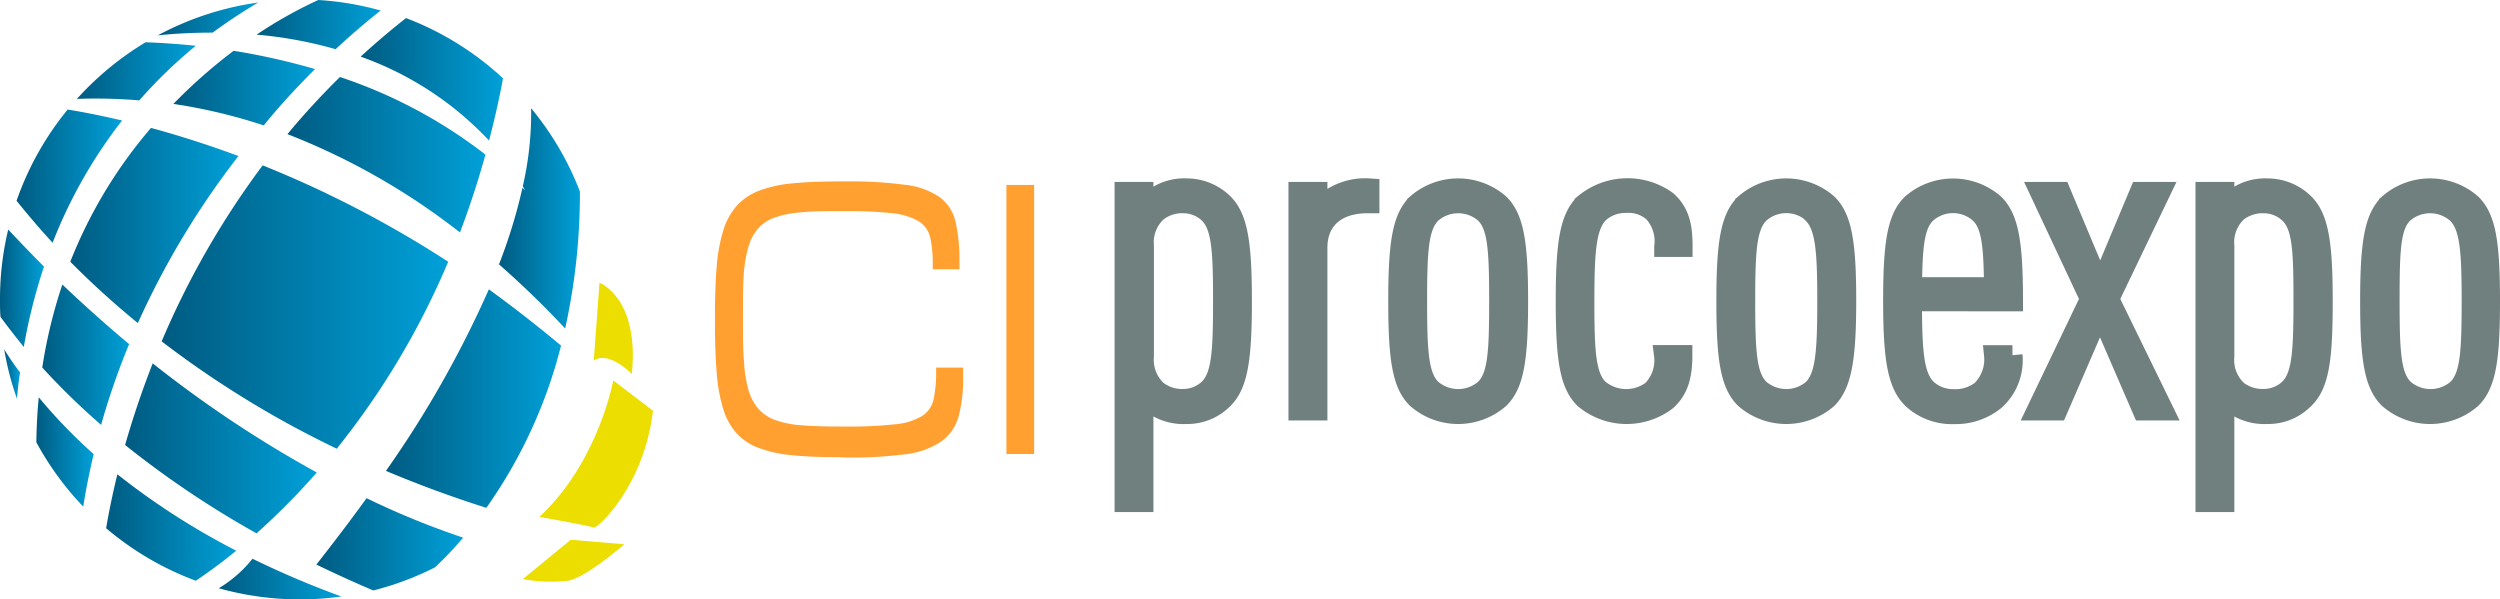 <svg xmlns="http://www.w3.org/2000/svg" xmlns:xlink="http://www.w3.org/1999/xlink" viewBox="0 0 249 59.7"><defs><style>.cls-1{fill:url(#Degradado_sin_nombre_4);}.cls-2{fill:url(#Degradado_sin_nombre_4-2);}.cls-3{fill:url(#Degradado_sin_nombre_4-3);}.cls-4{fill:url(#Degradado_sin_nombre_4-4);}.cls-5{fill:url(#Degradado_sin_nombre_4-5);}.cls-6{fill:url(#Degradado_sin_nombre_4-6);}.cls-7{fill:url(#Degradado_sin_nombre_4-7);}.cls-8{fill:url(#Degradado_sin_nombre_4-8);}.cls-9{fill:url(#Degradado_sin_nombre_4-9);}.cls-10{fill:url(#Degradado_sin_nombre_4-10);}.cls-11{fill:url(#Degradado_sin_nombre_4-11);}.cls-12{fill:url(#Degradado_sin_nombre_4-12);}.cls-13{fill:url(#Degradado_sin_nombre_4-13);}.cls-14{fill:url(#Degradado_sin_nombre_4-14);}.cls-15{fill:url(#Degradado_sin_nombre_4-15);}.cls-16{fill:url(#Degradado_sin_nombre_4-16);}.cls-17{fill:url(#Degradado_sin_nombre_4-17);}.cls-18{fill:url(#Degradado_sin_nombre_4-18);}.cls-19{fill:url(#Degradado_sin_nombre_4-19);}.cls-20{fill:url(#Degradado_sin_nombre_4-20);}.cls-21{fill:#ebde00;}.cls-22{fill:#ffa030;}.cls-23{fill:#70807e;stroke:#70807e;stroke-miterlimit:10;stroke-width:2px;}</style><linearGradient id="Degradado_sin_nombre_4" x1="0.42" y1="37.25" x2="1.97" y2="37.25" gradientUnits="userSpaceOnUse"><stop offset="0" stop-color="#005b81"/><stop offset="1" stop-color="#00a0d8"/></linearGradient><linearGradient id="Degradado_sin_nombre_4-2" x1="0" y1="28.67" x2="4.38" y2="28.67" xlink:href="#Degradado_sin_nombre_4"/><linearGradient id="Degradado_sin_nombre_4-3" x1="1.65" y1="17.56" x2="12.16" y2="17.56" xlink:href="#Degradado_sin_nombre_4"/><linearGradient id="Degradado_sin_nombre_4-4" x1="15.73" y1="1.87" x2="25.72" y2="1.87" xlink:href="#Degradado_sin_nombre_4"/><linearGradient id="Degradado_sin_nombre_4-5" x1="7.66" y1="7.09" x2="19.5" y2="7.09" xlink:href="#Degradado_sin_nombre_4"/><linearGradient id="Degradado_sin_nombre_4-6" x1="3.62" y1="45.01" x2="9.33" y2="45.01" xlink:href="#Degradado_sin_nombre_4"/><linearGradient id="Degradado_sin_nombre_4-7" x1="4.23" y1="35.33" x2="12.86" y2="35.33" xlink:href="#Degradado_sin_nombre_4"/><linearGradient id="Degradado_sin_nombre_4-8" x1="7.03" y1="22.46" x2="23.75" y2="22.46" xlink:href="#Degradado_sin_nombre_4"/><linearGradient id="Degradado_sin_nombre_4-9" x1="25.56" y1="2.45" x2="37.92" y2="2.45" xlink:href="#Degradado_sin_nombre_4"/><linearGradient id="Degradado_sin_nombre_4-10" x1="17.23" y1="8.78" x2="31.38" y2="8.78" xlink:href="#Degradado_sin_nombre_4"/><linearGradient id="Degradado_sin_nombre_4-11" x1="10.57" y1="52.54" x2="23.53" y2="52.54" xlink:href="#Degradado_sin_nombre_4"/><linearGradient id="Degradado_sin_nombre_4-12" x1="21.79" y1="57.68" x2="33.99" y2="57.68" xlink:href="#Degradado_sin_nombre_4"/><linearGradient id="Degradado_sin_nombre_4-13" x1="12.46" y1="44.66" x2="31.55" y2="44.66" xlink:href="#Degradado_sin_nombre_4"/><linearGradient id="Degradado_sin_nombre_4-14" x1="16.1" y1="30.58" x2="44.64" y2="30.58" xlink:href="#Degradado_sin_nombre_4"/><linearGradient id="Degradado_sin_nombre_4-15" x1="28.63" y1="15.41" x2="48.35" y2="15.41" xlink:href="#Degradado_sin_nombre_4"/><linearGradient id="Degradado_sin_nombre_4-16" x1="35.92" y1="7.96" x2="50.1" y2="7.96" xlink:href="#Degradado_sin_nombre_4"/><linearGradient id="Degradado_sin_nombre_4-17" x1="31.48" y1="54.21" x2="46.13" y2="54.21" xlink:href="#Degradado_sin_nombre_4"/><linearGradient id="Degradado_sin_nombre_4-18" x1="38.44" y1="39.7" x2="55.88" y2="39.7" xlink:href="#Degradado_sin_nombre_4"/><linearGradient id="Degradado_sin_nombre_4-19" x1="49.7" y1="21.75" x2="57.76" y2="21.75" xlink:href="#Degradado_sin_nombre_4"/><linearGradient id="Degradado_sin_nombre_4-20" x1="59.11" y1="32.04" x2="59.76" y2="32.04" xlink:href="#Degradado_sin_nombre_4"/></defs><title>logo</title><g id="Capa_2" data-name="Capa 2"><g id="Capa_1-2" data-name="Capa 1"><path class="cls-1" d="M2,37.1C1.43,36.35.91,35.59.42,34.8a28.77,28.77,0,0,0,1.27,4.91C1.76,38.88,1.85,38,2,37.1Z"/><path class="cls-2" d="M4.38,26.55Q2.61,24.78.82,22.86a29.54,29.54,0,0,0-.82,7c0,.57,0,1.14.05,1.7.68.93,1.45,1.92,2.32,3A55.93,55.93,0,0,1,4.38,26.55Z"/><path class="cls-3" d="M12.16,12c-2.1-.49-3.93-.85-5.42-1.09A29.79,29.79,0,0,0,1.65,20c1,1.23,2.17,2.64,3.59,4.18A48.34,48.34,0,0,1,12.16,12Z"/><path class="cls-4" d="M21.18,3.25a53.39,53.39,0,0,1,4.54-3,29.81,29.81,0,0,0-10,3.27C17.64,3.32,19.45,3.25,21.18,3.25Z"/><path class="cls-5" d="M13.87,10A47.66,47.66,0,0,1,19.5,4.56c-1.91-.2-3.62-.3-5-.35A30.27,30.27,0,0,0,7.66,9.85,51.09,51.09,0,0,1,13.87,10Z"/><path class="cls-6" d="M9.33,45.23a51.43,51.43,0,0,1-5.47-5.66c-.14,1.45-.22,2.94-.24,4.48a29.84,29.84,0,0,0,4.67,6.41C8.57,48.67,8.93,46.93,9.33,45.23Z"/><path class="cls-7" d="M12.86,34.27q-3.28-2.73-6.65-5.93a49.57,49.57,0,0,0-2,8.27,71.63,71.63,0,0,0,5.86,5.71A72.44,72.44,0,0,1,12.86,34.27Z"/><path class="cls-8" d="M23.75,15.54c-3.16-1.17-6.1-2.09-8.71-2.8A46.78,46.78,0,0,0,7,26.07a87,87,0,0,0,6.73,6.11A81.87,81.87,0,0,1,23.75,15.54Z"/><path class="cls-9" d="M37.92,1.05A29.73,29.73,0,0,0,31.7,0a44.05,44.05,0,0,0-6.14,3.45A41.8,41.8,0,0,1,33.43,4.9C35.3,3.16,36.86,1.87,37.92,1.05Z"/><path class="cls-10" d="M31.38,6.88a67.76,67.76,0,0,0-8.11-1.82,52.25,52.25,0,0,0-6,5.29,54,54,0,0,1,9,2.14C28,10.35,29.77,8.48,31.38,6.88Z"/><path class="cls-11" d="M23.53,54.85a71.94,71.94,0,0,1-11.84-7.61c-.53,2.17-.89,4-1.12,5.37a29.85,29.85,0,0,0,8.93,5.23C20.41,57.24,21.81,56.25,23.53,54.85Z"/><path class="cls-12" d="M21.79,58.59a30,30,0,0,0,8.09,1.11A29.24,29.24,0,0,0,34,59.41a90.68,90.68,0,0,1-8.85-3.76A12.51,12.51,0,0,1,21.79,58.59Z"/><path class="cls-13" d="M31.55,47.06A116.77,116.77,0,0,1,15.21,36.19c-1.15,2.94-2.05,5.68-2.75,8.13a95.41,95.41,0,0,0,13.09,8.8A69.07,69.07,0,0,0,31.55,47.06Z"/><path class="cls-14" d="M44.64,26.07a107.51,107.51,0,0,0-18.48-9.6A84.16,84.16,0,0,0,16.1,34,99.11,99.11,0,0,0,33.54,44.69,78.31,78.31,0,0,0,44.64,26.07Z"/><path class="cls-15" d="M48.35,15.4A48.69,48.69,0,0,0,33.86,7.67a76.35,76.35,0,0,0-5.23,5.69,67.73,67.73,0,0,1,17.18,9.79Q47.21,19.49,48.35,15.4Z"/><path class="cls-16" d="M48.71,14c.52-2,1-4.06,1.39-6.2a29.77,29.77,0,0,0-9.66-6c-1.59,1.25-3.09,2.53-4.52,3.84A32.36,32.36,0,0,1,48.71,14Z"/><path class="cls-17" d="M46.13,53.55a80.15,80.15,0,0,1-9.62-3.93c-1.53,2.12-3.2,4.32-5,6.61,1.8.87,3.69,1.74,5.67,2.58a29.58,29.58,0,0,0,6.16-2.31A36.17,36.17,0,0,0,46.13,53.55Z"/><path class="cls-18" d="M55.88,34.42q-3.6-3-7.19-5.6A105.12,105.12,0,0,1,38.44,46.9c3.13,1.32,6.46,2.56,10,3.68A48.58,48.58,0,0,0,55.88,34.42Z"/><path class="cls-19" d="M56.29,32.72a62.26,62.26,0,0,0,1.47-13.65,29.83,29.83,0,0,0-4.86-8.29,32.41,32.41,0,0,1-.83,7.77c.15.26.22.4.22.4s-.17-.16-.25-.25a53.07,53.07,0,0,1-2.34,7.63A90.92,90.92,0,0,1,56.29,32.72Z"/><path class="cls-20" d="M59.71,28.16a32.53,32.53,0,0,1-.6,7.73l0,0a30.63,30.63,0,0,0,.62-6.1C59.76,29.26,59.74,28.71,59.71,28.16Z"/><path class="cls-21" d="M59.71,28.16s4,1.51,3.22,9.09c0,0-2.31-2.39-3.79-1.33Z"/><path class="cls-21" d="M61.08,37.89S59.62,46,53.73,51.48c0,0,5.08.91,5.41,1.06s5-4.08,5.9-11.63Z"/><path class="cls-21" d="M56.85,53.76l-4.78,3.92a15.86,15.86,0,0,0,4.52.16c1.81-.33,5.59-3.63,5.59-3.63Z"/><path class="cls-22" d="M83.42,45.53c-1.74,0-3.25-.06-4.54-.19a13,13,0,0,1-3.27-.71,5.66,5.66,0,0,1-2.21-1.44,6.3,6.3,0,0,1-1.35-2.41,16.14,16.14,0,0,1-.66-3.58c-.12-1.41-.18-3.07-.18-5v-.79q0-2.84.18-4.92a16.16,16.16,0,0,1,.66-3.57,6.61,6.61,0,0,1,1.33-2.42A5.74,5.74,0,0,1,75.59,19a12.34,12.34,0,0,1,3.28-.73c1.28-.13,2.79-.2,4.55-.2h.86a40.13,40.13,0,0,1,5.88.34,7.55,7.55,0,0,1,3.42,1.22,4.21,4.21,0,0,1,1.59,2.44,17.16,17.16,0,0,1,.39,4v.75H92.9v-.47a12.13,12.13,0,0,0-.24-2.66,2.6,2.6,0,0,0-1.14-1.64,6.38,6.38,0,0,0-2.62-.81,40.83,40.83,0,0,0-4.69-.21h-.72c-1.42,0-2.64,0-3.65.12a9.94,9.94,0,0,0-2.6.49,4.15,4.15,0,0,0-1.7,1.08,4.82,4.82,0,0,0-1,1.87,13.62,13.62,0,0,0-.47,2.86C74,28.65,74,30,74,31.58v.47c0,1.56,0,2.9.11,4a12.7,12.7,0,0,0,.45,2.84,4.84,4.84,0,0,0,1,1.85,4.09,4.09,0,0,0,1.69,1.11,9.89,9.89,0,0,0,2.61.51c1,.08,2.26.12,3.7.12h.72a40.85,40.85,0,0,0,4.84-.22,6.3,6.3,0,0,0,2.69-.81,2.61,2.61,0,0,0,1.17-1.65,12.37,12.37,0,0,0,.26-2.8v-.39h2.69v.86a14.7,14.7,0,0,1-.45,4A4.5,4.5,0,0,1,93.7,44a7.93,7.93,0,0,1-3.51,1.24,42.21,42.21,0,0,1-5.88.33Z"/><path class="cls-22" d="M103,45.22h-2.76V18.42H103Z"/><path class="cls-23" d="M121.82,39.75a5,5,0,0,1-3.65,1.48,5.22,5.22,0,0,1-3-.74,4.32,4.32,0,0,1-1.29-1.3V50h-1.87V19.12h1.87v1.77a4.44,4.44,0,0,1,1.29-1.3,5,5,0,0,1,3-.82,5.2,5.2,0,0,1,3.65,1.47c1.48,1.43,1.87,4.08,1.87,9.76S123.3,38.32,121.82,39.75Zm-1.43-18.51a3.71,3.71,0,0,0-2.56-1,4,4,0,0,0-2.61.87,4.16,4.16,0,0,0-1.29,3.38v11a4.17,4.17,0,0,0,1.29,3.39,4,4,0,0,0,2.61.86,3.71,3.71,0,0,0,2.56-1c1.28-1.26,1.43-3.56,1.43-8.76S121.67,22.5,120.39,21.24Z"/><path class="cls-23" d="M136.21,20.24c-3.15,0-5,1.69-5,4.43V40.88h-1.88V19.12h1.88v2.29A4,4,0,0,1,132,20.2a6.13,6.13,0,0,1,4.39-1.43v1.47Z"/><path class="cls-23" d="M149.32,39.71a6.26,6.26,0,0,1-8.18,0c-1.48-1.43-1.87-4-1.87-9.71s.39-8.28,1.87-9.71a6.26,6.26,0,0,1,8.18,0c1.48,1.43,1.88,4,1.88,9.71S150.8,38.28,149.32,39.71ZM147.9,21.24a4.05,4.05,0,0,0-5.33,0c-1.28,1.26-1.43,3.56-1.43,8.76s.15,7.5,1.43,8.76a4.08,4.08,0,0,0,5.33,0c1.28-1.26,1.42-3.56,1.42-8.76S149.18,22.5,147.9,21.24Z"/><path class="cls-23" d="M166,39.88a6.55,6.55,0,0,1-8.18-.17c-1.48-1.43-1.87-4-1.87-9.71s.39-8.28,1.87-9.71A6.72,6.72,0,0,1,166,20c1.43,1.25,1.58,2.9,1.58,4.59h-1.82a4.28,4.28,0,0,0-1.09-3.47,3.72,3.72,0,0,0-2.71-.91,3.92,3.92,0,0,0-2.71,1C158,22.5,157.8,24.8,157.8,30s.15,7.5,1.43,8.76a4.29,4.29,0,0,0,5.32.13,4.26,4.26,0,0,0,1.19-3.52h1.82C167.56,37.46,167.17,38.8,166,39.88Z"/><path class="cls-23" d="M182,39.71a6.26,6.26,0,0,1-8.18,0c-1.48-1.43-1.87-4-1.87-9.71s.39-8.28,1.87-9.71a6.26,6.26,0,0,1,8.18,0c1.48,1.43,1.88,4,1.88,9.71S183.43,38.28,182,39.71Zm-1.43-18.47a4,4,0,0,0-5.32,0c-1.28,1.26-1.43,3.56-1.43,8.76s.15,7.5,1.43,8.76a4.07,4.07,0,0,0,5.32,0C181.81,37.5,182,35.2,182,30S181.81,22.5,180.52,21.24Z"/><path class="cls-23" d="M190.43,30c0,5.2.2,7.5,1.48,8.76a3.91,3.91,0,0,0,2.71,1,4.19,4.19,0,0,0,2.71-.86,4.3,4.3,0,0,0,1.28-3.52h1.83a5.34,5.34,0,0,1-1.73,4.47,6.17,6.17,0,0,1-4.09,1.39,5.78,5.78,0,0,1-4.14-1.52c-1.48-1.43-1.92-4-1.92-9.71s.39-8.28,1.87-9.71a6.26,6.26,0,0,1,8.18,0c1.48,1.43,1.88,4,1.88,9.71Zm6.75-8.76a4,4,0,0,0-5.32,0c-1.18,1.13-1.38,3.12-1.43,7.37h8.18C198.56,24.36,198.37,22.37,197.18,21.24Z"/><path class="cls-23" d="M213.4,40.88l-4.24-9.8-4.24,9.8h-2.07l5.32-11.1-5-10.66h2.07l3.94,9.4,3.94-9.4h2.07l-5.12,10.66,5.42,11.1Z"/><path class="cls-23" d="M229.47,39.75a5,5,0,0,1-3.65,1.48,5.27,5.27,0,0,1-3-.74,4.41,4.41,0,0,1-1.28-1.3V50h-1.87V19.12h1.87v1.77a4.53,4.53,0,0,1,1.28-1.3,5.1,5.1,0,0,1,3-.82,5.22,5.22,0,0,1,3.65,1.47c1.48,1.43,1.87,4.08,1.87,9.76S231,38.32,229.47,39.75ZM228,21.24a3.71,3.71,0,0,0-2.56-1,4.07,4.07,0,0,0-2.62.87,4.16,4.16,0,0,0-1.28,3.38v11a4.17,4.17,0,0,0,1.28,3.39,4.07,4.07,0,0,0,2.62.86,3.71,3.71,0,0,0,2.56-1c1.28-1.26,1.43-3.56,1.43-8.76S229.32,22.5,228,21.24Z"/><path class="cls-23" d="M246.13,39.71a6.26,6.26,0,0,1-8.18,0c-1.48-1.43-1.88-4-1.88-9.71s.4-8.28,1.88-9.71a6.26,6.26,0,0,1,8.18,0c1.48,1.43,1.87,4,1.87,9.71S247.61,38.28,246.13,39.71ZM244.7,21.24a4.05,4.05,0,0,0-5.33,0C238.09,22.5,238,24.8,238,30s.14,7.5,1.42,8.76a4.08,4.08,0,0,0,5.33,0c1.28-1.26,1.43-3.56,1.43-8.76S246,22.5,244.7,21.24Z"/></g></g></svg>